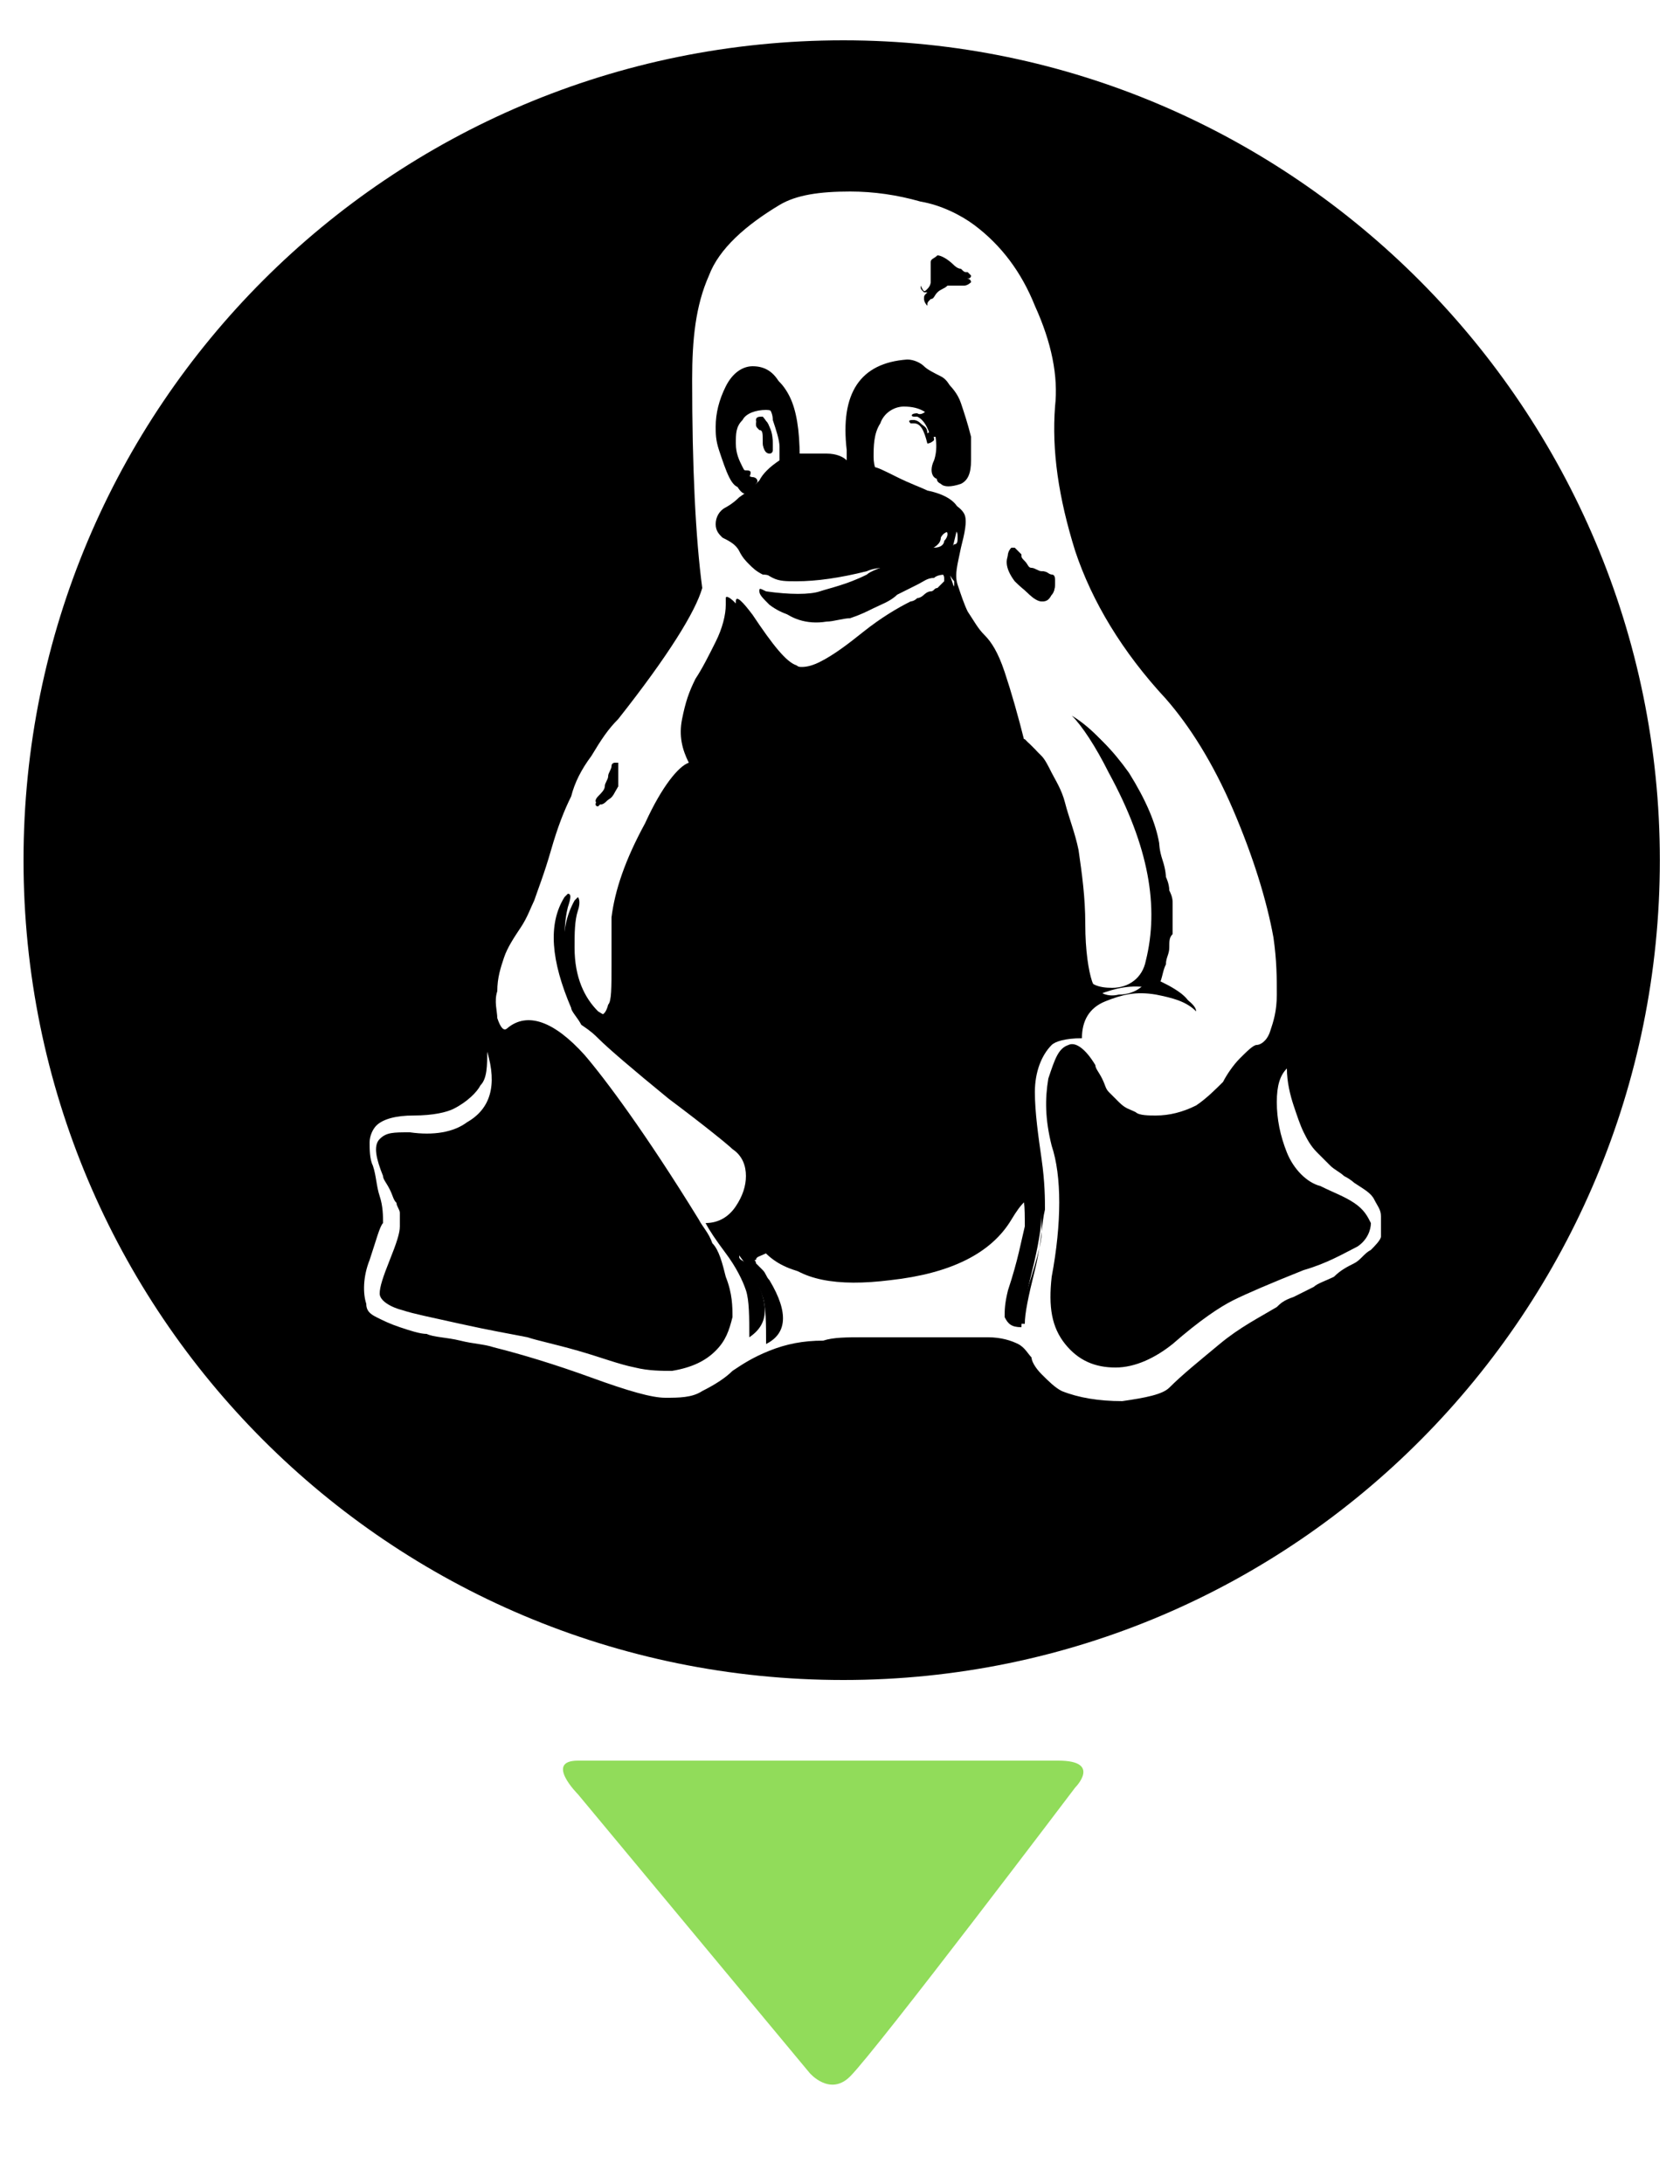 <?xml version="1.0" encoding="utf-8"?>
<!-- Generator: Adobe Illustrator 22.0.0, SVG Export Plug-In . SVG Version: 6.00 Build 0)  -->
<svg version="1.1" id="svg8375" xmlns:svg="http://www.w3.org/2000/svg"
	 xmlns="http://www.w3.org/2000/svg" xmlns:xlink="http://www.w3.org/1999/xlink" x="0px" y="0px" viewBox="0 0 50 65"
	 style="enable-background:new 0 0 50 65;" xml:space="preserve">
<style type="text/css">
	.st0{fill:#91DC5A;}
</style>
<g>
	<path class="st0" d="M31.5,52.4c1.3,0,0.5,0.8,0.5,0.8s-5.9,7.8-6.7,8.6c-0.6,0.6-1.2-0.1-1.2-0.1l-6.9-8.3c0,0-1-1,0-1
		c0,0,13.8,0,13.8,0L31.5,52.4z"/>
</g>
<path d="M18.1,23.8c0.1-0.1,0.2-0.2,0.3-0.4c0,0,0-0.1,0-0.1c0-0.1,0-0.1,0-0.1c0,0,0-0.1,0-0.1c0,0,0-0.1,0-0.1v-0.1c0,0,0,0,0-0.1
	c0,0,0,0-0.1,0c-0.1,0-0.1,0-0.1,0.1c0,0.1-0.1,0.1-0.1,0.3c0,0.1-0.1,0.2-0.1,0.3c0,0.1-0.1,0.2-0.2,0.3c-0.1,0.1-0.1,0.2,0,0.2
	C17.9,23.9,17.9,23.9,18.1,23.8z"/>
<path d="M27.7,8.9c0.1,0,0.1-0.1,0.2-0.2c0.1-0.1,0.2-0.1,0.3-0.2c0,0,0.1,0,0.2,0s0.2,0,0.3,0c0.1,0,0.2-0.1,0.2-0.1
	c0,0,0-0.1-0.1-0.1c0,0-0.1-0.1-0.2-0.1C28.5,8.1,28.5,8,28.4,8c-0.2-0.2-0.4-0.3-0.5-0.3c-0.1,0-0.2,0.1-0.2,0.2c0,0.1,0,0.2,0,0.3
	c0,0.1,0,0.2,0,0.3c0,0.1-0.1,0.1-0.1,0.2c-0.1,0.1-0.1,0.1-0.1,0.2c0,0,0,0.1,0.1,0.2C27.6,9,27.6,9,27.7,8.9z"/>
<path d="M31,17.9c0.1,0,0.2,0,0.3-0.2c0.1-0.1,0.1-0.3,0.1-0.4c0-0.1-0.1-0.2-0.1-0.2c-0.1,0-0.1-0.1-0.3-0.1
	c-0.1,0-0.2-0.1-0.3-0.1c-0.1,0-0.1-0.1-0.2-0.2c-0.1-0.1-0.1-0.1-0.1-0.2c0,0-0.1-0.1-0.1-0.1c0,0-0.1-0.1-0.1-0.1c0,0,0,0-0.1,0
	c-0.2,0.2-0.1,0.5,0.1,0.9C30.5,17.6,30.8,17.9,31,17.9z"/>
<path d="M32.2,30.9c0-0.5,0.2-0.9,0.7-1.1s0.9-0.3,1.5-0.2c0.5,0.1,0.9,0.2,1.2,0.5c0-0.2-0.4-0.5-1.1-0.8c0.1-0.2,0.1-0.4,0.2-0.6
	c0-0.2,0.1-0.3,0.1-0.5c0-0.2,0-0.3,0.1-0.4c0-0.1,0-0.3,0-0.5c0-0.2,0-0.3,0-0.4c0-0.1,0-0.2-0.1-0.4c0-0.2-0.1-0.4-0.1-0.4
	c0,0,0-0.2-0.1-0.5c-0.1-0.3-0.1-0.5-0.1-0.5c-0.1-0.6-0.4-1.3-0.9-2.1c-0.5-0.7-1-1.2-1.5-1.5c0.3,0.3,0.7,0.8,1.1,1.7
	c1.2,2.2,1.5,4,1.1,5.6c-0.1,0.5-0.5,0.8-1,0.8c-0.4,0.1-0.7-0.1-0.8-0.4c-0.1-0.3-0.2-0.9-0.2-1.7c0-0.8-0.1-1.5-0.2-2.2
	c-0.1-0.5-0.3-1-0.4-1.4c-0.1-0.4-0.3-0.7-0.4-0.9c-0.1-0.2-0.2-0.4-0.3-0.5c-0.1-0.1-0.2-0.2-0.3-0.3c-0.1-0.1-0.1-0.1-0.2-0.1
	c-0.2-0.8-0.4-1.5-0.6-2.1c-0.2-0.6-0.4-0.9-0.6-1.1c-0.2-0.2-0.3-0.4-0.5-0.7c-0.1-0.2-0.2-0.5-0.3-0.8c-0.1-0.3,0-0.6,0.1-1.1
	c0.1-0.4,0.2-0.8,0.1-1c-0.1-0.2-0.4-0.4-0.9-0.5c-0.2,0-0.5-0.2-0.9-0.4c-0.4-0.2-0.6-0.3-0.7-0.3c-0.1,0-0.2-0.2-0.2-0.5
	c0-0.3,0-0.7,0.2-1c0.1-0.3,0.4-0.5,0.7-0.5c0.5,0,0.8,0.2,1,0.6c0.2,0.4,0.2,0.8,0.1,1.2c-0.1,0.3-0.2,0.4,0,0.5
	c0.1,0.1,0.3,0.1,0.6,0c0.2-0.1,0.3-0.3,0.3-0.7v-0.7c-0.1-0.4-0.2-0.7-0.3-1c-0.1-0.3-0.3-0.5-0.4-0.6c-0.2-0.1-0.3-0.2-0.5-0.3
	c-0.1-0.1-0.3-0.1-0.5-0.2c-1.4,0.1-2,1-1.8,2.7c0,0.2,0,0.3,0,0.3c-0.1-0.1-0.3-0.2-0.6-0.2c-0.3,0-0.5,0-0.7,0
	c-0.2,0-0.3,0-0.3-0.1c0-0.8-0.1-1.4-0.3-1.8c-0.2-0.4-0.5-0.7-0.9-0.7c-0.4,0-0.6,0.2-0.8,0.6c-0.2,0.4-0.3,0.8-0.3,1.2
	c0,0.2,0,0.5,0.1,0.7c0.1,0.3,0.1,0.5,0.3,0.8c0.1,0.2,0.2,0.3,0.3,0.3c0.1,0,0.2-0.1,0.3-0.3c0.1-0.1,0-0.2-0.1-0.2
	c-0.1,0-0.2-0.1-0.3-0.3c-0.1-0.2-0.2-0.4-0.2-0.7c0-0.3,0-0.5,0.2-0.7c0.1-0.2,0.4-0.3,0.7-0.3c0.2,0,0.4,0.1,0.5,0.4
	c0.1,0.3,0.2,0.5,0.2,0.8c0,0.2,0,0.4,0,0.4c-0.3,0.2-0.5,0.4-0.6,0.6c-0.1,0.2-0.3,0.3-0.6,0.5c-0.3,0.2-0.4,0.2-0.4,0.3
	c-0.2,0.2-0.3,0.4-0.3,0.5c0,0.2,0,0.3,0.2,0.4c0.2,0.1,0.4,0.2,0.5,0.4c0.1,0.2,0.3,0.3,0.3,0.4c0.1,0.1,0.2,0.2,0.4,0.3
	c0.2,0.1,0.4,0.1,0.7,0.1c0.6,0,1.3-0.1,2.1-0.3c0,0,0.2-0.1,0.5-0.1c0.3-0.1,0.5-0.2,0.7-0.2c0.2-0.1,0.4-0.1,0.6-0.3
	c0.2-0.1,0.4-0.2,0.4-0.4c0.1-0.2,0.3-0.2,0.4-0.2c0.1,0,0.1,0.1,0.1,0.2c0,0.1,0,0.2-0.1,0.2c-0.1,0.1-0.2,0.2-0.3,0.2
	c-0.3,0.1-0.6,0.2-1.1,0.4c-0.5,0.2-0.8,0.3-0.9,0.4c-0.6,0.3-1.1,0.4-1.4,0.5c-0.3,0.1-0.9,0.1-1.6,0c-0.1,0-0.2,0-0.2,0
	c0,0.1,0.1,0.2,0.3,0.4c0.3,0.3,0.8,0.5,1.4,0.4c0.2,0,0.5-0.1,0.7-0.1c0.3-0.1,0.5-0.2,0.7-0.3s0.5-0.2,0.7-0.4
	c0.2-0.1,0.4-0.2,0.6-0.3c0.2-0.1,0.3-0.2,0.5-0.2c0.1-0.1,0.3-0.1,0.4-0.1c0.1,0,0.1,0.1,0.2,0.2c0,0,0,0.1,0,0.1
	c0,0,0,0.1-0.1,0.1c0,0-0.1,0.1-0.1,0.1c0,0-0.1,0.1-0.2,0.1c-0.1,0-0.1,0.1-0.2,0.1c0,0-0.1,0.1-0.2,0.1c-0.1,0-0.2,0.1-0.2,0.1
	c-0.4,0.2-0.8,0.5-1.4,0.9c-0.5,0.4-1,0.7-1.3,0.9c-0.4,0.2-0.7,0.2-1,0c-0.3-0.1-0.7-0.6-1.3-1.5c-0.3-0.4-0.5-0.6-0.5-0.4
	c0,0,0,0.1,0,0.2c0,0.3-0.1,0.7-0.3,1.1c-0.2,0.4-0.4,0.8-0.6,1.1c-0.2,0.3-0.3,0.7-0.4,1.2c-0.1,0.5,0,0.9,0.2,1.3
	c-0.3,0.1-0.7,0.7-1.3,1.8c-0.5,1.1-0.8,2.1-1,2.8c0,0.2,0,0.7,0,1.4c0,0.7,0,1.1-0.1,1.2c-0.1,0.3-0.3,0.3-0.6,0.1
	c-0.4-0.4-0.7-1-0.7-1.9c0-0.4,0-0.8,0.1-1.1c0.1-0.3,0-0.4,0-0.4l-0.1,0.1c-0.5,0.9-0.4,2,0.2,3.3c0.1,0.2,0.2,0.3,0.5,0.6
	c0.3,0.2,0.4,0.3,0.5,0.4c0.3,0.3,1,0.9,2.1,1.8c1.1,0.9,1.8,1.4,1.9,1.5c0.2,0.2,0.3,0.5,0.4,0.8c0,0.3-0.1,0.6-0.3,0.9
	c-0.2,0.3-0.5,0.4-0.9,0.5c0.1,0.2,0.3,0.5,0.6,0.9c0.3,0.4,0.5,0.8,0.6,1.1c0.1,0.3,0.1,0.8,0.1,1.4c0.6-0.3,0.7-0.9,0.1-1.9
	c-0.1-0.1-0.1-0.2-0.2-0.3c-0.1-0.1-0.2-0.2-0.2-0.2c0-0.1-0.1-0.1,0-0.1c0-0.1,0.1-0.1,0.3-0.2c0.1-0.1,0.3,0,0.4,0.1
	c0.6,0.7,1.7,0.9,3.3,0.7c1.8-0.2,3-0.8,3.6-1.8c0.3-0.5,0.5-0.7,0.7-0.6c0.2,0.1,0.2,0.4,0.2,1c0,0.3-0.2,1-0.5,1.9
	C30,38.7,29.9,39,30,39.1c0,0.2,0.2,0.3,0.5,0.3c0-0.3,0.1-0.8,0.3-1.6c0.2-0.8,0.2-1.4,0.3-1.8c0-0.3,0-0.8-0.1-1.5
	c-0.1-0.7-0.2-1.4-0.2-2c0-0.6,0.2-1.1,0.5-1.4C31.4,31,31.7,30.9,32.2,30.9z M23.7,13.9c-0.1,0-0.3,0.1-0.3,0.2
	c-0.1,0.1-0.1,0.2-0.2,0.2c-0.1,0-0.1,0-0.1-0.1c0-0.2,0.1-0.3,0.4-0.3L23.7,13.9L23.7,13.9z M25.4,14.2c-0.1,0-0.1,0-0.2-0.1
	C25.1,14,25,13.9,24.8,14c0.3-0.1,0.5-0.1,0.6,0C25.5,14.1,25.5,14.2,25.4,14.2z"/>
<path d="M27.3,12.3c-0.2,0-0.2,0.1-0.1,0.1l0.1,0c0.2,0.1,0.3,0.3,0.4,0.6c0,0,0.1,0,0.2,0l0-0.1c0-0.1,0-0.3-0.1-0.4
	c-0.1-0.1-0.1-0.2-0.2-0.3C27.4,12.4,27.3,12.3,27.3,12.3z"/>
<path d="M25.1,1.2C11.6,1.2,0.7,12.1,0.7,25.6s10.9,24.4,24.4,24.4S49.4,39,49.4,25.6S38.5,1.2,25.1,1.2z M41.1,36.8
	c0,0.1-0.2,0.3-0.3,0.4c-0.2,0.1-0.3,0.3-0.5,0.4c-0.2,0.1-0.4,0.2-0.6,0.4c-0.2,0.1-0.5,0.2-0.6,0.3c-0.2,0.1-0.4,0.2-0.6,0.3
	c-0.3,0.1-0.4,0.2-0.5,0.3c-0.5,0.3-1.1,0.6-1.7,1.1c-0.6,0.5-1.1,0.9-1.5,1.3c-0.2,0.2-0.7,0.3-1.4,0.4c-0.7,0-1.3-0.1-1.8-0.3
	c-0.2-0.1-0.4-0.3-0.6-0.5c-0.2-0.2-0.3-0.4-0.3-0.5c-0.1-0.1-0.2-0.3-0.4-0.4c-0.2-0.1-0.5-0.2-0.9-0.2c-0.6,0-1.5,0-2.6,0
	c-0.3,0-0.6,0-1.1,0c-0.5,0-0.9,0-1.2,0.1c-0.6,0-1.1,0.1-1.6,0.3c-0.5,0.2-0.8,0.4-1.1,0.6c-0.2,0.2-0.5,0.4-0.9,0.6
	c-0.3,0.2-0.7,0.2-1.1,0.2c-0.4,0-1.1-0.2-2.2-0.6c-1.1-0.4-2.1-0.7-2.9-0.9c-0.3-0.1-0.6-0.1-1-0.2c-0.4-0.1-0.8-0.1-1-0.2
	c-0.2,0-0.5-0.1-0.8-0.2c-0.3-0.1-0.5-0.2-0.7-0.3c-0.2-0.1-0.3-0.2-0.3-0.4c-0.1-0.3-0.1-0.8,0.1-1.3c0.2-0.6,0.3-1,0.4-1.1
	c0-0.2,0-0.5-0.1-0.8c-0.1-0.3-0.1-0.6-0.2-0.9c-0.1-0.2-0.1-0.5-0.1-0.7c0-0.2,0.1-0.4,0.2-0.5c0.2-0.2,0.6-0.3,1.1-0.3
	c0.6,0,1-0.1,1.2-0.2c0.4-0.2,0.7-0.5,0.8-0.7c0.2-0.2,0.2-0.6,0.2-1c0.3,1,0.1,1.7-0.6,2.1c-0.4,0.3-1,0.4-1.7,0.3
	c-0.5,0-0.7,0-0.9,0.2c-0.2,0.2-0.1,0.6,0.1,1.1c0,0.1,0.1,0.2,0.2,0.4c0.1,0.2,0.1,0.3,0.2,0.4c0,0.1,0.1,0.2,0.1,0.3
	c0,0.1,0,0.3,0,0.4c0,0.2-0.1,0.5-0.3,1c-0.2,0.5-0.3,0.8-0.3,1c0,0.2,0.3,0.4,0.7,0.5c0.3,0.1,0.8,0.2,1.7,0.4
	c0.9,0.2,1.5,0.3,2,0.4c0.3,0.1,0.8,0.2,1.5,0.4c0.7,0.2,1.2,0.4,1.7,0.5c0.4,0.1,0.8,0.1,1.1,0.1c0.6-0.1,1-0.3,1.3-0.6
	c0.3-0.3,0.4-0.6,0.5-1c0-0.3,0-0.7-0.2-1.2c-0.1-0.4-0.2-0.8-0.4-1c-0.1-0.3-0.3-0.5-0.4-0.7c-1.6-2.6-2.8-4.2-3.4-4.9
	c-0.9-1-1.7-1.3-2.3-0.8c-0.1,0.1-0.2,0-0.3-0.3c0-0.2-0.1-0.5,0-0.8c0-0.4,0.1-0.7,0.2-1c0.1-0.3,0.3-0.6,0.5-0.9
	c0.2-0.3,0.3-0.6,0.4-0.8c0.1-0.3,0.3-0.8,0.5-1.5c0.2-0.7,0.4-1.2,0.6-1.6c0.1-0.4,0.3-0.8,0.6-1.2c0.3-0.5,0.5-0.8,0.8-1.1
	c1.5-1.9,2.3-3.2,2.5-3.9c-0.2-1.5-0.3-3.6-0.3-6.2c0-1.2,0.1-2.2,0.5-3.1c0.3-0.8,1.1-1.5,2.1-2.1c0.5-0.3,1.2-0.4,2.1-0.4
	c0.7,0,1.4,0.1,2.1,0.3C28,6.1,28.6,6.4,29,6.7c0.8,0.6,1.4,1.4,1.8,2.4c0.5,1.1,0.7,2.1,0.6,3c-0.1,1.3,0.1,2.7,0.6,4.3
	c0.5,1.5,1.4,3,2.7,4.4c0.7,0.8,1.4,1.9,2,3.3c0.6,1.4,1,2.7,1.2,3.8c0.1,0.7,0.1,1.2,0.1,1.7c0,0.5-0.1,0.8-0.2,1.1
	c-0.1,0.3-0.3,0.4-0.4,0.4c-0.1,0-0.3,0.2-0.5,0.4c-0.2,0.2-0.4,0.5-0.5,0.7c-0.2,0.2-0.5,0.5-0.8,0.7c-0.4,0.2-0.8,0.3-1.2,0.3
	c-0.2,0-0.5,0-0.6-0.1c-0.2-0.1-0.3-0.1-0.5-0.3c-0.1-0.1-0.2-0.2-0.3-0.3c-0.1-0.1-0.1-0.2-0.2-0.4c-0.1-0.2-0.2-0.3-0.2-0.4
	c-0.3-0.5-0.6-0.7-0.8-0.6c-0.3,0.1-0.4,0.4-0.6,1c-0.1,0.6-0.1,1.2,0.1,2c0.3,0.9,0.3,2.3,0,3.9c-0.1,0.9,0,1.5,0.4,2
	c0.4,0.5,0.9,0.7,1.5,0.7c0.6,0,1.2-0.3,1.7-0.7c0.8-0.7,1.4-1.1,1.8-1.3c0.4-0.2,1.1-0.5,2.1-0.9c0.7-0.2,1.2-0.5,1.6-0.7
	c0.3-0.2,0.4-0.5,0.4-0.7c-0.1-0.2-0.2-0.4-0.5-0.6c-0.3-0.2-0.6-0.3-1-0.5c-0.4-0.1-0.8-0.5-1-1c-0.2-0.5-0.3-1-0.3-1.5
	c0-0.5,0.1-0.8,0.3-1c0,0.4,0.1,0.8,0.2,1.1c0.1,0.3,0.2,0.6,0.3,0.8c0.1,0.2,0.2,0.4,0.4,0.6c0.2,0.2,0.3,0.3,0.4,0.4
	c0.1,0.1,0.3,0.2,0.4,0.3c0.2,0.1,0.3,0.2,0.3,0.2c0.3,0.2,0.5,0.3,0.6,0.5c0.1,0.2,0.2,0.3,0.2,0.5C41.1,36.5,41.1,36.7,41.1,36.8z
	"/>
<path d="M22.7,13c0,0.3,0,0.4,0.2,0.4c0,0,0.1,0,0.1-0.1c0-0.2,0-0.4-0.1-0.6c-0.1-0.2-0.2-0.3-0.2-0.3c-0.1,0-0.2,0-0.2,0.1
	c0,0.1,0.1,0.1,0.1,0.1C22.7,12.7,22.7,12.8,22.7,13z"/>
<path d="M30.1,16.4C30.1,16.4,30.1,16.4,30.1,16.4c0.1,0,0.1,0,0.2,0.1c0,0,0.1,0.1,0.1,0.1c0,0,0.1,0.1,0.1,0.2
	c0.1,0.1,0.1,0.1,0.2,0.2C30.8,17,30.9,17,31,17c0.1,0,0.2,0.1,0.3,0.1c0.1,0,0.1,0.1,0.1,0.2c0,0.1,0,0.3-0.1,0.4
	c-0.1,0.1-0.2,0.2-0.3,0.2c-0.2-0.1-0.5-0.3-0.8-0.6C29.9,16.9,29.9,16.6,30.1,16.4z M27.6,8.6c0.1-0.1,0.1-0.2,0.1-0.2
	c0-0.1,0-0.2,0-0.3c0-0.1,0-0.2,0-0.3c0-0.1,0.1-0.1,0.2-0.2c0.1,0,0.3,0.1,0.5,0.3c0,0,0.1,0.1,0.2,0.1c0.1,0.1,0.1,0.1,0.2,0.1
	c0,0,0.1,0.1,0.1,0.1c0,0.1-0.1,0.1-0.2,0.1c-0.1,0-0.2,0-0.3,0s-0.2,0-0.2,0c-0.1,0-0.2,0.1-0.3,0.2c-0.1,0.1-0.2,0.1-0.2,0.2
	c-0.1,0-0.1,0-0.2,0c-0.1-0.1-0.1-0.1-0.1-0.2C27.5,8.7,27.5,8.7,27.6,8.6z M17.8,23.7c0.1-0.1,0.2-0.2,0.2-0.3
	c0-0.1,0.1-0.2,0.1-0.3c0-0.1,0.1-0.2,0.1-0.3c0-0.1,0.1-0.1,0.1-0.1c0,0,0,0,0.1,0c0,0,0,0.1,0,0.1V23c0,0,0,0,0,0.1
	c0,0,0,0.1,0,0.1c0,0,0,0.1,0,0.1c0,0.1,0,0.1,0,0.1c-0.1,0.1-0.1,0.3-0.3,0.4c-0.1,0.1-0.2,0.2-0.3,0.1
	C17.7,23.9,17.7,23.8,17.8,23.7z M30.9,34.6c0.1,0.7,0.2,1.2,0.1,1.5c0,0.4-0.1,1-0.3,1.8c-0.2,0.8-0.3,1.3-0.3,1.6
	c-0.3,0-0.4-0.1-0.5-0.3c0-0.2,0-0.4,0.1-0.8c0.3-0.9,0.4-1.5,0.5-1.9c0-0.6,0-1-0.2-1c-0.1-0.1-0.4,0.1-0.7,0.6
	c-0.6,1-1.8,1.6-3.6,1.8c-1.6,0.2-2.7,0-3.3-0.7c-0.1-0.1-0.3-0.1-0.4-0.1c-0.1,0.1-0.2,0.1-0.3,0.2c0,0,0,0.1,0,0.1
	c0,0.1,0.1,0.1,0.2,0.2c0.1,0.1,0.2,0.2,0.2,0.3c0.5,0.9,0.5,1.5-0.1,1.9c0-0.6,0-1.1-0.1-1.4c-0.1-0.3-0.3-0.7-0.6-1.1
	c-0.3-0.4-0.5-0.7-0.6-0.9c0.4,0,0.7-0.2,0.9-0.5c0.2-0.3,0.3-0.6,0.3-0.9c0-0.3-0.1-0.6-0.4-0.8c-0.1-0.1-0.7-0.6-1.9-1.5
	c-1.1-0.9-1.8-1.5-2.1-1.8c-0.1-0.1-0.2-0.2-0.5-0.4C17.2,30.3,17,30.1,17,30c-0.6-1.4-0.7-2.5-0.2-3.3l0.1-0.1c0.1,0,0.1,0.1,0,0.4
	c-0.1,0.4-0.1,0.8-0.1,1.1c0.1,0.8,0.3,1.5,0.7,1.9c0.3,0.3,0.5,0.3,0.6-0.1c0.1-0.1,0.1-0.5,0.1-1.2c0-0.7,0-1.1,0-1.4
	c0.1-0.8,0.4-1.7,1-2.8c0.5-1.1,1-1.7,1.3-1.8c-0.2-0.4-0.3-0.8-0.2-1.3c0.1-0.5,0.2-0.8,0.4-1.2c0.2-0.3,0.4-0.7,0.6-1.1
	c0.2-0.4,0.3-0.8,0.3-1.1c0-0.1,0-0.2,0-0.2c0-0.1,0.2,0,0.5,0.4c0.6,0.8,1,1.3,1.3,1.5c0.3,0.2,0.6,0.2,1,0
	c0.4-0.2,0.8-0.5,1.3-0.9c0.5-0.4,1-0.7,1.4-0.9c0,0,0.1,0,0.2-0.1c0.1,0,0.2-0.1,0.2-0.1c0,0,0.1-0.1,0.2-0.1
	c0.1,0,0.1-0.1,0.2-0.1c0,0,0.1-0.1,0.1-0.1c0,0,0.1-0.1,0.1-0.1c0,0,0-0.1,0-0.1c0-0.1-0.1-0.2-0.2-0.2c-0.1,0-0.2,0-0.4,0.1
	c-0.1,0.1-0.3,0.1-0.5,0.2c-0.2,0.1-0.4,0.2-0.6,0.3c-0.2,0.1-0.4,0.2-0.7,0.4s-0.5,0.2-0.7,0.3c-0.3,0.1-0.5,0.1-0.7,0.1
	c-0.6,0-1-0.1-1.4-0.4c-0.2-0.2-0.3-0.3-0.3-0.4c0-0.1,0-0.1,0.2,0c0.7,0.1,1.3,0.1,1.6,0c0.3-0.1,0.8-0.2,1.4-0.5
	c0.1-0.1,0.4-0.2,0.9-0.4c0.5-0.2,0.9-0.4,1.1-0.4c0.2,0,0.3-0.1,0.3-0.2c0.1-0.1,0.1-0.2,0.1-0.2c0-0.1-0.1-0.1-0.1-0.2
	c-0.1-0.1-0.3,0-0.4,0.2c-0.1,0.1-0.2,0.2-0.4,0.4c-0.2,0.1-0.4,0.2-0.6,0.3c-0.2,0.1-0.4,0.1-0.7,0.2c-0.3,0.1-0.4,0.1-0.5,0.1
	c-0.7,0.2-1.4,0.3-2.1,0.3c-0.3,0-0.5-0.1-0.7-0.1c-0.2-0.1-0.3-0.2-0.4-0.3c-0.1-0.1-0.2-0.2-0.3-0.4c-0.1-0.2-0.3-0.3-0.5-0.4
	c-0.1-0.1-0.2-0.2-0.2-0.4c0-0.2,0.1-0.4,0.3-0.5c0,0,0.2-0.1,0.4-0.3c0.3-0.2,0.4-0.3,0.6-0.5c0.1-0.2,0.3-0.4,0.6-0.6
	c0-0.1,0-0.2,0-0.4c0-0.2-0.1-0.5-0.2-0.8C23,12.2,22.8,12,22.6,12c-0.3,0-0.6,0.1-0.7,0.3c-0.1,0.2-0.2,0.5-0.2,0.7
	c0,0.3,0.1,0.5,0.2,0.7c0.1,0.2,0.2,0.3,0.3,0.3c0.1,0,0.2,0,0.1,0.2c-0.1,0.1-0.2,0.2-0.3,0.3c-0.1,0-0.2-0.1-0.3-0.3
	c-0.1-0.2-0.2-0.5-0.3-0.8c-0.1-0.3-0.1-0.5-0.1-0.7c0-0.4,0.1-0.8,0.3-1.2c0.2-0.4,0.5-0.6,0.8-0.6c0.4,0,0.7,0.2,0.9,0.7
	c0.2,0.4,0.3,1,0.3,1.8c0,0.1,0.1,0.1,0.3,0.1c0.2,0,0.4,0,0.7,0c0.3,0,0.5,0.1,0.6,0.2c0,0,0-0.1,0-0.3c-0.2-1.7,0.4-2.6,1.8-2.7
	c0.2,0,0.4,0.1,0.5,0.2c0.1,0.1,0.3,0.2,0.5,0.3c0.2,0.1,0.3,0.3,0.4,0.6c0.1,0.3,0.2,0.6,0.3,1v0.7c0,0.4-0.1,0.7-0.3,0.7
	c-0.3,0.1-0.5,0.1-0.6,0c-0.1-0.1-0.1-0.3,0-0.5c0.1-0.3,0.1-0.7-0.1-1.2c-0.2-0.4-0.5-0.6-1-0.6c-0.3,0-0.6,0.2-0.7,0.5
	c-0.1,0.3-0.2,0.7-0.2,1c0,0.3,0.1,0.5,0.2,0.5c0.1,0,0.3,0.1,0.7,0.3c0.4,0.2,0.7,0.3,0.9,0.4c0.5,0.1,0.8,0.3,0.9,0.5
	c0.1,0.2,0,0.6-0.1,1c-0.1,0.4-0.2,0.8-0.1,1.1c0.1,0.3,0.2,0.6,0.3,0.8c0.1,0.2,0.3,0.5,0.5,0.7c0.2,0.2,0.4,0.6,0.6,1.1
	c0.2,0.6,0.4,1.2,0.6,2.1c0,0,0.1,0.1,0.2,0.1c0.1,0.1,0.2,0.2,0.3,0.3c0.1,0.1,0.2,0.3,0.3,0.5c0.1,0.2,0.3,0.5,0.4,0.9
	c0.1,0.4,0.3,0.9,0.4,1.4c0.1,0.6,0.2,1.3,0.2,2.2c0,0.8,0.1,1.4,0.2,1.7c0.1,0.3,0.4,0.4,0.8,0.4c0.5,0,0.9-0.3,1-0.8
	c0.4-1.6,0.1-3.4-1.1-5.6c-0.4-0.8-0.8-1.4-1.1-1.7c0.5,0.3,1,0.8,1.5,1.5c0.5,0.7,0.8,1.4,0.9,2.1c0,0.1,0.1,0.2,0.1,0.5
	c0.1,0.3,0.1,0.5,0.1,0.5c0,0,0,0.2,0.1,0.4c0,0.2,0.1,0.4,0.1,0.4c0,0.1,0,0.2,0,0.4c0,0.2,0,0.3,0,0.5c0,0.1,0,0.3-0.1,0.4
	c0,0.2-0.1,0.4-0.1,0.5c0,0.2-0.1,0.4-0.2,0.6c0.7,0.3,1.1,0.6,1.1,0.8c-0.3-0.2-0.7-0.4-1.2-0.5c-0.5-0.1-1,0-1.5,0.2
	s-0.7,0.6-0.7,1.1c-0.5,0-0.8,0.1-1,0.4c-0.3,0.3-0.4,0.8-0.5,1.4C30.7,33.3,30.8,33.9,30.9,34.6z M22.5,12.6c0-0.1,0.1-0.2,0.2-0.1
	c0.1,0,0.2,0.1,0.2,0.3c0.1,0.2,0.1,0.4,0.1,0.6c0,0,0,0.1-0.1,0.1c-0.1,0-0.2-0.1-0.2-0.4c0-0.2,0-0.3-0.1-0.3
	C22.5,12.7,22.5,12.7,22.5,12.6z M27.8,13.1L27.8,13.1c-0.1,0.1-0.2,0.1-0.2,0.1c-0.1-0.4-0.2-0.6-0.4-0.6l-0.1,0
	c-0.1-0.1,0-0.1,0.1-0.1c0,0,0.1,0,0.2,0.1c0.1,0.1,0.2,0.1,0.2,0.3C27.7,12.8,27.8,12.9,27.8,13.1z"/>
<path d="M23.1,14.2c0,0.1,0,0.1,0.1,0.1c0.1,0,0.1-0.1,0.2-0.2c0.1-0.1,0.2-0.2,0.3-0.2v0h-0.2C23.2,14,23.1,14.1,23.1,14.2z"/>
<path d="M24.8,14c0.1,0,0.3,0,0.4,0.1c0.1,0.1,0.2,0.1,0.2,0.1c0.1,0,0.1-0.1,0.1-0.2C25.4,13.8,25.2,13.8,24.8,14z"/>
</svg>
